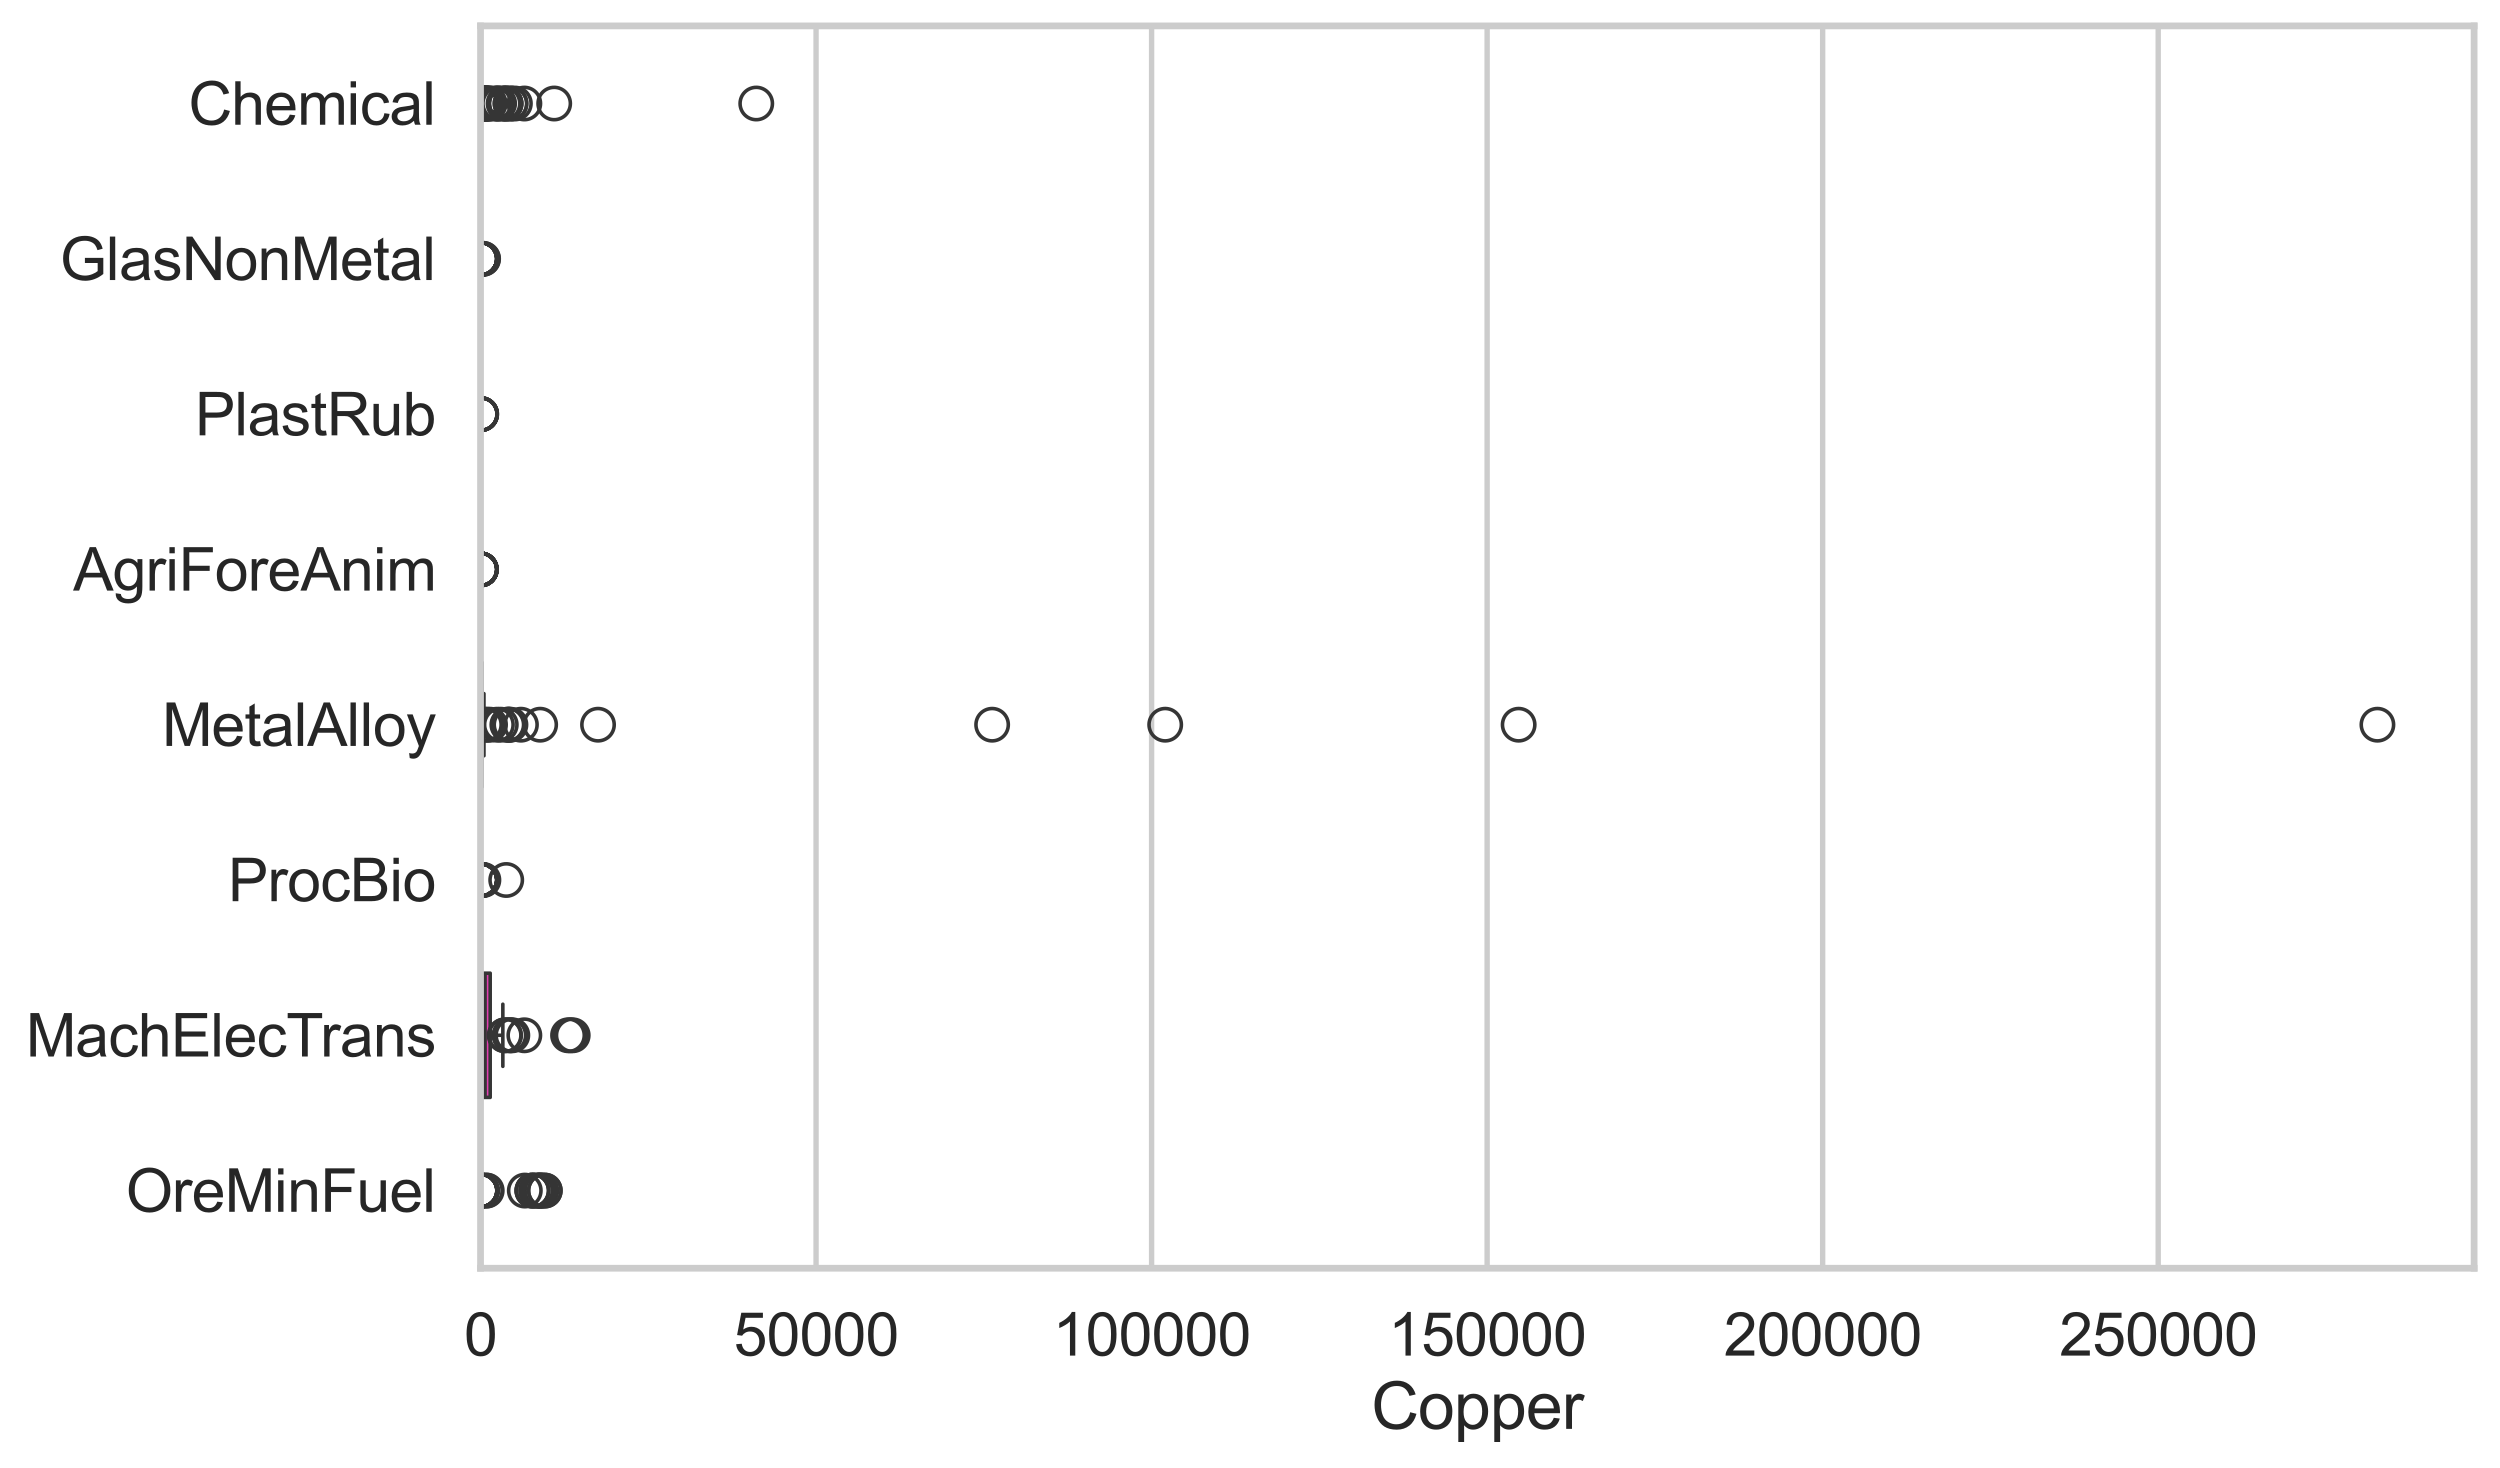 <?xml version="1.0" encoding="utf-8" standalone="no"?>
<!DOCTYPE svg PUBLIC "-//W3C//DTD SVG 1.1//EN"
  "http://www.w3.org/Graphics/SVG/1.1/DTD/svg11.dtd">
<svg xmlns:xlink="http://www.w3.org/1999/xlink" width="695.577pt" height="408.331pt" viewBox="0 0 695.577 408.331" xmlns="http://www.w3.org/2000/svg" version="1.1">
 <defs>
  <style type="text/css">*{stroke-linejoin: round; stroke-linecap: butt}</style>
 </defs>
 <g id="figure_1">
  <g id="patch_1">
   <path d="M 0 408.331 
L 695.577 408.331 
L 695.577 0 
L 0 0 
z
" style="fill: #ffffff"/>
  </g>
  <g id="axes_1">
   <g id="patch_2">
    <path d="M 133.697 352.86 
L 688.377 352.86 
L 688.377 7.2 
L 133.697 7.2 
z
" style="fill: #ffffff"/>
   </g>
   <g id="matplotlib.axis_1">
    <g id="xtick_1">
     <g id="line2d_1">
      <path d="M 133.697 352.86 
L 133.697 7.2 
" clip-path="url(#pdf6a13ab63)" style="fill: none; stroke: #cccccc; stroke-width: 1.5; stroke-linecap: round"/>
     </g>
     <g id="text_1">
      <!-- 0 -->
      <g style="fill: #262626" transform="translate(129.109 377.17) scale(0.165 -0.165)">
       <defs>
        <path id="ArialMT-30" d="M 266 2259 
Q 266 3072 433 3567 
Q 600 4063 929 4331 
Q 1259 4600 1759 4600 
Q 2128 4600 2406 4451 
Q 2684 4303 2865 4023 
Q 3047 3744 3150 3342 
Q 3253 2941 3253 2259 
Q 3253 1453 3087 958 
Q 2922 463 2592 192 
Q 2263 -78 1759 -78 
Q 1097 -78 719 397 
Q 266 969 266 2259 
z
M 844 2259 
Q 844 1131 1108 757 
Q 1372 384 1759 384 
Q 2147 384 2411 759 
Q 2675 1134 2675 2259 
Q 2675 3391 2411 3762 
Q 2147 4134 1753 4134 
Q 1366 4134 1134 3806 
Q 844 3388 844 2259 
z
" transform="scale(0.016)"/>
       </defs>
       <use xlink:href="#ArialMT-30"/>
      </g>
     </g>
    </g>
    <g id="xtick_2">
     <g id="line2d_2">
      <path d="M 227.053 352.86 
L 227.053 7.2 
" clip-path="url(#pdf6a13ab63)" style="fill: none; stroke: #cccccc; stroke-width: 1.5; stroke-linecap: round"/>
     </g>
     <g id="text_2">
      <!-- 50000 -->
      <g style="fill: #262626" transform="translate(204.114 377.17) scale(0.165 -0.165)">
       <defs>
        <path id="ArialMT-35" d="M 266 1200 
L 856 1250 
Q 922 819 1161 601 
Q 1400 384 1738 384 
Q 2144 384 2425 690 
Q 2706 997 2706 1503 
Q 2706 1984 2436 2262 
Q 2166 2541 1728 2541 
Q 1456 2541 1237 2417 
Q 1019 2294 894 2097 
L 366 2166 
L 809 4519 
L 3088 4519 
L 3088 3981 
L 1259 3981 
L 1013 2750 
Q 1425 3038 1878 3038 
Q 2478 3038 2890 2622 
Q 3303 2206 3303 1553 
Q 3303 931 2941 478 
Q 2500 -78 1738 -78 
Q 1113 -78 717 272 
Q 322 622 266 1200 
z
" transform="scale(0.016)"/>
       </defs>
       <use xlink:href="#ArialMT-35"/>
       <use xlink:href="#ArialMT-30" transform="translate(55.615 0)"/>
       <use xlink:href="#ArialMT-30" transform="translate(111.23 0)"/>
       <use xlink:href="#ArialMT-30" transform="translate(166.846 0)"/>
       <use xlink:href="#ArialMT-30" transform="translate(222.461 0)"/>
      </g>
     </g>
    </g>
    <g id="xtick_3">
     <g id="line2d_3">
      <path d="M 320.409 352.86 
L 320.409 7.2 
" clip-path="url(#pdf6a13ab63)" style="fill: none; stroke: #cccccc; stroke-width: 1.5; stroke-linecap: round"/>
     </g>
     <g id="text_3">
      <!-- 100000 -->
      <g style="fill: #262626" transform="translate(292.883 377.17) scale(0.165 -0.165)">
       <defs>
        <path id="ArialMT-31" d="M 2384 0 
L 1822 0 
L 1822 3584 
Q 1619 3391 1289 3197 
Q 959 3003 697 2906 
L 697 3450 
Q 1169 3672 1522 3987 
Q 1875 4303 2022 4600 
L 2384 4600 
L 2384 0 
z
" transform="scale(0.016)"/>
       </defs>
       <use xlink:href="#ArialMT-31"/>
       <use xlink:href="#ArialMT-30" transform="translate(55.615 0)"/>
       <use xlink:href="#ArialMT-30" transform="translate(111.23 0)"/>
       <use xlink:href="#ArialMT-30" transform="translate(166.846 0)"/>
       <use xlink:href="#ArialMT-30" transform="translate(222.461 0)"/>
       <use xlink:href="#ArialMT-30" transform="translate(278.076 0)"/>
      </g>
     </g>
    </g>
    <g id="xtick_4">
     <g id="line2d_4">
      <path d="M 413.765 352.86 
L 413.765 7.2 
" clip-path="url(#pdf6a13ab63)" style="fill: none; stroke: #cccccc; stroke-width: 1.5; stroke-linecap: round"/>
     </g>
     <g id="text_4">
      <!-- 150000 -->
      <g style="fill: #262626" transform="translate(386.239 377.17) scale(0.165 -0.165)">
       <use xlink:href="#ArialMT-31"/>
       <use xlink:href="#ArialMT-35" transform="translate(55.615 0)"/>
       <use xlink:href="#ArialMT-30" transform="translate(111.23 0)"/>
       <use xlink:href="#ArialMT-30" transform="translate(166.846 0)"/>
       <use xlink:href="#ArialMT-30" transform="translate(222.461 0)"/>
       <use xlink:href="#ArialMT-30" transform="translate(278.076 0)"/>
      </g>
     </g>
    </g>
    <g id="xtick_5">
     <g id="line2d_5">
      <path d="M 507.121 352.86 
L 507.121 7.2 
" clip-path="url(#pdf6a13ab63)" style="fill: none; stroke: #cccccc; stroke-width: 1.5; stroke-linecap: round"/>
     </g>
     <g id="text_5">
      <!-- 200000 -->
      <g style="fill: #262626" transform="translate(479.595 377.17) scale(0.165 -0.165)">
       <defs>
        <path id="ArialMT-32" d="M 3222 541 
L 3222 0 
L 194 0 
Q 188 203 259 391 
Q 375 700 629 1000 
Q 884 1300 1366 1694 
Q 2113 2306 2375 2664 
Q 2638 3022 2638 3341 
Q 2638 3675 2398 3904 
Q 2159 4134 1775 4134 
Q 1369 4134 1125 3890 
Q 881 3647 878 3216 
L 300 3275 
Q 359 3922 746 4261 
Q 1134 4600 1788 4600 
Q 2447 4600 2831 4234 
Q 3216 3869 3216 3328 
Q 3216 3053 3103 2787 
Q 2991 2522 2730 2228 
Q 2469 1934 1863 1422 
Q 1356 997 1212 845 
Q 1069 694 975 541 
L 3222 541 
z
" transform="scale(0.016)"/>
       </defs>
       <use xlink:href="#ArialMT-32"/>
       <use xlink:href="#ArialMT-30" transform="translate(55.615 0)"/>
       <use xlink:href="#ArialMT-30" transform="translate(111.23 0)"/>
       <use xlink:href="#ArialMT-30" transform="translate(166.846 0)"/>
       <use xlink:href="#ArialMT-30" transform="translate(222.461 0)"/>
       <use xlink:href="#ArialMT-30" transform="translate(278.076 0)"/>
      </g>
     </g>
    </g>
    <g id="xtick_6">
     <g id="line2d_6">
      <path d="M 600.477 352.86 
L 600.477 7.2 
" clip-path="url(#pdf6a13ab63)" style="fill: none; stroke: #cccccc; stroke-width: 1.5; stroke-linecap: round"/>
     </g>
     <g id="text_6">
      <!-- 250000 -->
      <g style="fill: #262626" transform="translate(572.951 377.17) scale(0.165 -0.165)">
       <use xlink:href="#ArialMT-32"/>
       <use xlink:href="#ArialMT-35" transform="translate(55.615 0)"/>
       <use xlink:href="#ArialMT-30" transform="translate(111.23 0)"/>
       <use xlink:href="#ArialMT-30" transform="translate(166.846 0)"/>
       <use xlink:href="#ArialMT-30" transform="translate(222.461 0)"/>
       <use xlink:href="#ArialMT-30" transform="translate(278.076 0)"/>
      </g>
     </g>
    </g>
    <g id="text_7">
     <!-- Copper -->
     <g style="fill: #262626" transform="translate(381.521 397.553) scale(0.18 -0.18)">
      <defs>
       <path id="ArialMT-43" d="M 3763 1606 
L 4369 1453 
Q 4178 706 3683 314 
Q 3188 -78 2472 -78 
Q 1731 -78 1267 223 
Q 803 525 561 1097 
Q 319 1669 319 2325 
Q 319 3041 592 3573 
Q 866 4106 1370 4382 
Q 1875 4659 2481 4659 
Q 3169 4659 3637 4309 
Q 4106 3959 4291 3325 
L 3694 3184 
Q 3534 3684 3231 3912 
Q 2928 4141 2469 4141 
Q 1941 4141 1586 3887 
Q 1231 3634 1087 3207 
Q 944 2781 944 2328 
Q 944 1744 1114 1308 
Q 1284 872 1643 656 
Q 2003 441 2422 441 
Q 2931 441 3284 734 
Q 3638 1028 3763 1606 
z
" transform="scale(0.016)"/>
       <path id="ArialMT-6f" d="M 213 1659 
Q 213 2581 725 3025 
Q 1153 3394 1769 3394 
Q 2453 3394 2887 2945 
Q 3322 2497 3322 1706 
Q 3322 1066 3130 698 
Q 2938 331 2570 128 
Q 2203 -75 1769 -75 
Q 1072 -75 642 372 
Q 213 819 213 1659 
z
M 791 1659 
Q 791 1022 1069 705 
Q 1347 388 1769 388 
Q 2188 388 2466 706 
Q 2744 1025 2744 1678 
Q 2744 2294 2464 2611 
Q 2184 2928 1769 2928 
Q 1347 2928 1069 2612 
Q 791 2297 791 1659 
z
" transform="scale(0.016)"/>
       <path id="ArialMT-70" d="M 422 -1272 
L 422 3319 
L 934 3319 
L 934 2888 
Q 1116 3141 1344 3267 
Q 1572 3394 1897 3394 
Q 2322 3394 2647 3175 
Q 2972 2956 3137 2557 
Q 3303 2159 3303 1684 
Q 3303 1175 3120 767 
Q 2938 359 2589 142 
Q 2241 -75 1856 -75 
Q 1575 -75 1351 44 
Q 1128 163 984 344 
L 984 -1272 
L 422 -1272 
z
M 931 1641 
Q 931 1000 1190 694 
Q 1450 388 1819 388 
Q 2194 388 2461 705 
Q 2728 1022 2728 1688 
Q 2728 2322 2467 2637 
Q 2206 2953 1844 2953 
Q 1484 2953 1207 2617 
Q 931 2281 931 1641 
z
" transform="scale(0.016)"/>
       <path id="ArialMT-65" d="M 2694 1069 
L 3275 997 
Q 3138 488 2766 206 
Q 2394 -75 1816 -75 
Q 1088 -75 661 373 
Q 234 822 234 1631 
Q 234 2469 665 2931 
Q 1097 3394 1784 3394 
Q 2450 3394 2872 2941 
Q 3294 2488 3294 1666 
Q 3294 1616 3291 1516 
L 816 1516 
Q 847 969 1125 678 
Q 1403 388 1819 388 
Q 2128 388 2347 550 
Q 2566 713 2694 1069 
z
M 847 1978 
L 2700 1978 
Q 2663 2397 2488 2606 
Q 2219 2931 1791 2931 
Q 1403 2931 1139 2672 
Q 875 2413 847 1978 
z
" transform="scale(0.016)"/>
       <path id="ArialMT-72" d="M 416 0 
L 416 3319 
L 922 3319 
L 922 2816 
Q 1116 3169 1280 3281 
Q 1444 3394 1641 3394 
Q 1925 3394 2219 3213 
L 2025 2691 
Q 1819 2813 1613 2813 
Q 1428 2813 1281 2702 
Q 1134 2591 1072 2394 
Q 978 2094 978 1738 
L 978 0 
L 416 0 
z
" transform="scale(0.016)"/>
      </defs>
      <use xlink:href="#ArialMT-43"/>
      <use xlink:href="#ArialMT-6f" transform="translate(72.217 0)"/>
      <use xlink:href="#ArialMT-70" transform="translate(127.832 0)"/>
      <use xlink:href="#ArialMT-70" transform="translate(183.447 0)"/>
      <use xlink:href="#ArialMT-65" transform="translate(239.062 0)"/>
      <use xlink:href="#ArialMT-72" transform="translate(294.678 0)"/>
     </g>
    </g>
   </g>
   <g id="matplotlib.axis_2">
    <g id="ytick_1">
     <g id="text_8">
      <!-- Chemical -->
      <g style="fill: #262626" transform="translate(52.428 34.709) scale(0.165 -0.165)">
       <defs>
        <path id="ArialMT-68" d="M 422 0 
L 422 4581 
L 984 4581 
L 984 2938 
Q 1378 3394 1978 3394 
Q 2347 3394 2619 3248 
Q 2891 3103 3008 2847 
Q 3125 2591 3125 2103 
L 3125 0 
L 2563 0 
L 2563 2103 
Q 2563 2525 2380 2717 
Q 2197 2909 1863 2909 
Q 1613 2909 1392 2779 
Q 1172 2650 1078 2428 
Q 984 2206 984 1816 
L 984 0 
L 422 0 
z
" transform="scale(0.016)"/>
        <path id="ArialMT-6d" d="M 422 0 
L 422 3319 
L 925 3319 
L 925 2853 
Q 1081 3097 1340 3245 
Q 1600 3394 1931 3394 
Q 2300 3394 2536 3241 
Q 2772 3088 2869 2813 
Q 3263 3394 3894 3394 
Q 4388 3394 4653 3120 
Q 4919 2847 4919 2278 
L 4919 0 
L 4359 0 
L 4359 2091 
Q 4359 2428 4304 2576 
Q 4250 2725 4106 2815 
Q 3963 2906 3769 2906 
Q 3419 2906 3187 2673 
Q 2956 2441 2956 1928 
L 2956 0 
L 2394 0 
L 2394 2156 
Q 2394 2531 2256 2718 
Q 2119 2906 1806 2906 
Q 1569 2906 1367 2781 
Q 1166 2656 1075 2415 
Q 984 2175 984 1722 
L 984 0 
L 422 0 
z
" transform="scale(0.016)"/>
        <path id="ArialMT-69" d="M 425 3934 
L 425 4581 
L 988 4581 
L 988 3934 
L 425 3934 
z
M 425 0 
L 425 3319 
L 988 3319 
L 988 0 
L 425 0 
z
" transform="scale(0.016)"/>
        <path id="ArialMT-63" d="M 2588 1216 
L 3141 1144 
Q 3050 572 2676 248 
Q 2303 -75 1759 -75 
Q 1078 -75 664 370 
Q 250 816 250 1647 
Q 250 2184 428 2587 
Q 606 2991 970 3192 
Q 1334 3394 1763 3394 
Q 2303 3394 2647 3120 
Q 2991 2847 3088 2344 
L 2541 2259 
Q 2463 2594 2264 2762 
Q 2066 2931 1784 2931 
Q 1359 2931 1093 2626 
Q 828 2322 828 1663 
Q 828 994 1084 691 
Q 1341 388 1753 388 
Q 2084 388 2306 591 
Q 2528 794 2588 1216 
z
" transform="scale(0.016)"/>
        <path id="ArialMT-61" d="M 2588 409 
Q 2275 144 1986 34 
Q 1697 -75 1366 -75 
Q 819 -75 525 192 
Q 231 459 231 875 
Q 231 1119 342 1320 
Q 453 1522 633 1644 
Q 813 1766 1038 1828 
Q 1203 1872 1538 1913 
Q 2219 1994 2541 2106 
Q 2544 2222 2544 2253 
Q 2544 2597 2384 2738 
Q 2169 2928 1744 2928 
Q 1347 2928 1158 2789 
Q 969 2650 878 2297 
L 328 2372 
Q 403 2725 575 2942 
Q 747 3159 1072 3276 
Q 1397 3394 1825 3394 
Q 2250 3394 2515 3294 
Q 2781 3194 2906 3042 
Q 3031 2891 3081 2659 
Q 3109 2516 3109 2141 
L 3109 1391 
Q 3109 606 3145 398 
Q 3181 191 3288 0 
L 2700 0 
Q 2613 175 2588 409 
z
M 2541 1666 
Q 2234 1541 1622 1453 
Q 1275 1403 1131 1340 
Q 988 1278 909 1158 
Q 831 1038 831 891 
Q 831 666 1001 516 
Q 1172 366 1500 366 
Q 1825 366 2078 508 
Q 2331 650 2450 897 
Q 2541 1088 2541 1459 
L 2541 1666 
z
" transform="scale(0.016)"/>
        <path id="ArialMT-6c" d="M 409 0 
L 409 4581 
L 972 4581 
L 972 0 
L 409 0 
z
" transform="scale(0.016)"/>
       </defs>
       <use xlink:href="#ArialMT-43"/>
       <use xlink:href="#ArialMT-68" transform="translate(72.217 0)"/>
       <use xlink:href="#ArialMT-65" transform="translate(127.832 0)"/>
       <use xlink:href="#ArialMT-6d" transform="translate(183.447 0)"/>
       <use xlink:href="#ArialMT-69" transform="translate(266.748 0)"/>
       <use xlink:href="#ArialMT-63" transform="translate(288.965 0)"/>
       <use xlink:href="#ArialMT-61" transform="translate(338.965 0)"/>
       <use xlink:href="#ArialMT-6c" transform="translate(394.58 0)"/>
      </g>
     </g>
    </g>
    <g id="ytick_2">
     <g id="text_9">
      <!-- GlasNonMetal -->
      <g style="fill: #262626" transform="translate(16.659 77.916) scale(0.165 -0.165)">
       <defs>
        <path id="ArialMT-47" d="M 2638 1797 
L 2638 2334 
L 4578 2338 
L 4578 638 
Q 4131 281 3656 101 
Q 3181 -78 2681 -78 
Q 2006 -78 1454 211 
Q 903 500 622 1047 
Q 341 1594 341 2269 
Q 341 2938 620 3517 
Q 900 4097 1425 4378 
Q 1950 4659 2634 4659 
Q 3131 4659 3532 4498 
Q 3934 4338 4162 4050 
Q 4391 3763 4509 3300 
L 3963 3150 
Q 3859 3500 3706 3700 
Q 3553 3900 3268 4020 
Q 2984 4141 2638 4141 
Q 2222 4141 1919 4014 
Q 1616 3888 1430 3681 
Q 1244 3475 1141 3228 
Q 966 2803 966 2306 
Q 966 1694 1177 1281 
Q 1388 869 1791 669 
Q 2194 469 2647 469 
Q 3041 469 3416 620 
Q 3791 772 3984 944 
L 3984 1797 
L 2638 1797 
z
" transform="scale(0.016)"/>
        <path id="ArialMT-73" d="M 197 991 
L 753 1078 
Q 800 744 1014 566 
Q 1228 388 1613 388 
Q 2000 388 2187 545 
Q 2375 703 2375 916 
Q 2375 1106 2209 1216 
Q 2094 1291 1634 1406 
Q 1016 1563 777 1677 
Q 538 1791 414 1992 
Q 291 2194 291 2438 
Q 291 2659 392 2848 
Q 494 3038 669 3163 
Q 800 3259 1026 3326 
Q 1253 3394 1513 3394 
Q 1903 3394 2198 3281 
Q 2494 3169 2634 2976 
Q 2775 2784 2828 2463 
L 2278 2388 
Q 2241 2644 2061 2787 
Q 1881 2931 1553 2931 
Q 1166 2931 1000 2803 
Q 834 2675 834 2503 
Q 834 2394 903 2306 
Q 972 2216 1119 2156 
Q 1203 2125 1616 2013 
Q 2213 1853 2448 1751 
Q 2684 1650 2818 1456 
Q 2953 1263 2953 975 
Q 2953 694 2789 445 
Q 2625 197 2315 61 
Q 2006 -75 1616 -75 
Q 969 -75 630 194 
Q 291 463 197 991 
z
" transform="scale(0.016)"/>
        <path id="ArialMT-4e" d="M 488 0 
L 488 4581 
L 1109 4581 
L 3516 984 
L 3516 4581 
L 4097 4581 
L 4097 0 
L 3475 0 
L 1069 3600 
L 1069 0 
L 488 0 
z
" transform="scale(0.016)"/>
        <path id="ArialMT-6e" d="M 422 0 
L 422 3319 
L 928 3319 
L 928 2847 
Q 1294 3394 1984 3394 
Q 2284 3394 2536 3286 
Q 2788 3178 2913 3003 
Q 3038 2828 3088 2588 
Q 3119 2431 3119 2041 
L 3119 0 
L 2556 0 
L 2556 2019 
Q 2556 2363 2490 2533 
Q 2425 2703 2258 2804 
Q 2091 2906 1866 2906 
Q 1506 2906 1245 2678 
Q 984 2450 984 1813 
L 984 0 
L 422 0 
z
" transform="scale(0.016)"/>
        <path id="ArialMT-4d" d="M 475 0 
L 475 4581 
L 1388 4581 
L 2472 1338 
Q 2622 884 2691 659 
Q 2769 909 2934 1394 
L 4031 4581 
L 4847 4581 
L 4847 0 
L 4263 0 
L 4263 3834 
L 2931 0 
L 2384 0 
L 1059 3900 
L 1059 0 
L 475 0 
z
" transform="scale(0.016)"/>
        <path id="ArialMT-74" d="M 1650 503 
L 1731 6 
Q 1494 -44 1306 -44 
Q 1000 -44 831 53 
Q 663 150 594 308 
Q 525 466 525 972 
L 525 2881 
L 113 2881 
L 113 3319 
L 525 3319 
L 525 4141 
L 1084 4478 
L 1084 3319 
L 1650 3319 
L 1650 2881 
L 1084 2881 
L 1084 941 
Q 1084 700 1114 631 
Q 1144 563 1211 522 
Q 1278 481 1403 481 
Q 1497 481 1650 503 
z
" transform="scale(0.016)"/>
       </defs>
       <use xlink:href="#ArialMT-47"/>
       <use xlink:href="#ArialMT-6c" transform="translate(77.783 0)"/>
       <use xlink:href="#ArialMT-61" transform="translate(100 0)"/>
       <use xlink:href="#ArialMT-73" transform="translate(155.615 0)"/>
       <use xlink:href="#ArialMT-4e" transform="translate(205.615 0)"/>
       <use xlink:href="#ArialMT-6f" transform="translate(277.832 0)"/>
       <use xlink:href="#ArialMT-6e" transform="translate(333.447 0)"/>
       <use xlink:href="#ArialMT-4d" transform="translate(389.062 0)"/>
       <use xlink:href="#ArialMT-65" transform="translate(472.363 0)"/>
       <use xlink:href="#ArialMT-74" transform="translate(527.979 0)"/>
       <use xlink:href="#ArialMT-61" transform="translate(555.762 0)"/>
       <use xlink:href="#ArialMT-6c" transform="translate(611.377 0)"/>
      </g>
     </g>
    </g>
    <g id="ytick_3">
     <g id="text_10">
      <!-- PlastRub -->
      <g style="fill: #262626" transform="translate(54.248 121.124) scale(0.165 -0.165)">
       <defs>
        <path id="ArialMT-50" d="M 494 0 
L 494 4581 
L 2222 4581 
Q 2678 4581 2919 4538 
Q 3256 4481 3484 4323 
Q 3713 4166 3852 3881 
Q 3991 3597 3991 3256 
Q 3991 2672 3619 2267 
Q 3247 1863 2275 1863 
L 1100 1863 
L 1100 0 
L 494 0 
z
M 1100 2403 
L 2284 2403 
Q 2872 2403 3119 2622 
Q 3366 2841 3366 3238 
Q 3366 3525 3220 3729 
Q 3075 3934 2838 4000 
Q 2684 4041 2272 4041 
L 1100 4041 
L 1100 2403 
z
" transform="scale(0.016)"/>
        <path id="ArialMT-52" d="M 503 0 
L 503 4581 
L 2534 4581 
Q 3147 4581 3465 4457 
Q 3784 4334 3975 4021 
Q 4166 3709 4166 3331 
Q 4166 2844 3850 2509 
Q 3534 2175 2875 2084 
Q 3116 1969 3241 1856 
Q 3506 1613 3744 1247 
L 4541 0 
L 3778 0 
L 3172 953 
Q 2906 1366 2734 1584 
Q 2563 1803 2427 1890 
Q 2291 1978 2150 2013 
Q 2047 2034 1813 2034 
L 1109 2034 
L 1109 0 
L 503 0 
z
M 1109 2559 
L 2413 2559 
Q 2828 2559 3062 2645 
Q 3297 2731 3419 2920 
Q 3541 3109 3541 3331 
Q 3541 3656 3305 3865 
Q 3069 4075 2559 4075 
L 1109 4075 
L 1109 2559 
z
" transform="scale(0.016)"/>
        <path id="ArialMT-75" d="M 2597 0 
L 2597 488 
Q 2209 -75 1544 -75 
Q 1250 -75 995 37 
Q 741 150 617 320 
Q 494 491 444 738 
Q 409 903 409 1263 
L 409 3319 
L 972 3319 
L 972 1478 
Q 972 1038 1006 884 
Q 1059 663 1231 536 
Q 1403 409 1656 409 
Q 1909 409 2131 539 
Q 2353 669 2445 892 
Q 2538 1116 2538 1541 
L 2538 3319 
L 3100 3319 
L 3100 0 
L 2597 0 
z
" transform="scale(0.016)"/>
        <path id="ArialMT-62" d="M 941 0 
L 419 0 
L 419 4581 
L 981 4581 
L 981 2947 
Q 1338 3394 1891 3394 
Q 2197 3394 2470 3270 
Q 2744 3147 2920 2923 
Q 3097 2700 3197 2384 
Q 3297 2069 3297 1709 
Q 3297 856 2875 390 
Q 2453 -75 1863 -75 
Q 1275 -75 941 416 
L 941 0 
z
M 934 1684 
Q 934 1088 1097 822 
Q 1363 388 1816 388 
Q 2184 388 2453 708 
Q 2722 1028 2722 1663 
Q 2722 2313 2464 2622 
Q 2206 2931 1841 2931 
Q 1472 2931 1203 2611 
Q 934 2291 934 1684 
z
" transform="scale(0.016)"/>
       </defs>
       <use xlink:href="#ArialMT-50"/>
       <use xlink:href="#ArialMT-6c" transform="translate(66.699 0)"/>
       <use xlink:href="#ArialMT-61" transform="translate(88.916 0)"/>
       <use xlink:href="#ArialMT-73" transform="translate(144.531 0)"/>
       <use xlink:href="#ArialMT-74" transform="translate(194.531 0)"/>
       <use xlink:href="#ArialMT-52" transform="translate(222.314 0)"/>
       <use xlink:href="#ArialMT-75" transform="translate(294.531 0)"/>
       <use xlink:href="#ArialMT-62" transform="translate(350.146 0)"/>
      </g>
     </g>
    </g>
    <g id="ytick_4">
     <g id="text_11">
      <!-- AgriForeAnim -->
      <g style="fill: #262626" transform="translate(20.341 164.331) scale(0.165 -0.165)">
       <defs>
        <path id="ArialMT-41" d="M -9 0 
L 1750 4581 
L 2403 4581 
L 4278 0 
L 3588 0 
L 3053 1388 
L 1138 1388 
L 634 0 
L -9 0 
z
M 1313 1881 
L 2866 1881 
L 2388 3150 
Q 2169 3728 2063 4100 
Q 1975 3659 1816 3225 
L 1313 1881 
z
" transform="scale(0.016)"/>
        <path id="ArialMT-67" d="M 319 -275 
L 866 -356 
Q 900 -609 1056 -725 
Q 1266 -881 1628 -881 
Q 2019 -881 2231 -725 
Q 2444 -569 2519 -288 
Q 2563 -116 2559 434 
Q 2191 0 1641 0 
Q 956 0 581 494 
Q 206 988 206 1678 
Q 206 2153 378 2554 
Q 550 2956 876 3175 
Q 1203 3394 1644 3394 
Q 2231 3394 2613 2919 
L 2613 3319 
L 3131 3319 
L 3131 450 
Q 3131 -325 2973 -648 
Q 2816 -972 2473 -1159 
Q 2131 -1347 1631 -1347 
Q 1038 -1347 672 -1080 
Q 306 -813 319 -275 
z
M 784 1719 
Q 784 1066 1043 766 
Q 1303 466 1694 466 
Q 2081 466 2343 764 
Q 2606 1063 2606 1700 
Q 2606 2309 2336 2618 
Q 2066 2928 1684 2928 
Q 1309 2928 1046 2623 
Q 784 2319 784 1719 
z
" transform="scale(0.016)"/>
        <path id="ArialMT-46" d="M 525 0 
L 525 4581 
L 3616 4581 
L 3616 4041 
L 1131 4041 
L 1131 2622 
L 3281 2622 
L 3281 2081 
L 1131 2081 
L 1131 0 
L 525 0 
z
" transform="scale(0.016)"/>
       </defs>
       <use xlink:href="#ArialMT-41"/>
       <use xlink:href="#ArialMT-67" transform="translate(66.699 0)"/>
       <use xlink:href="#ArialMT-72" transform="translate(122.314 0)"/>
       <use xlink:href="#ArialMT-69" transform="translate(155.615 0)"/>
       <use xlink:href="#ArialMT-46" transform="translate(177.832 0)"/>
       <use xlink:href="#ArialMT-6f" transform="translate(238.916 0)"/>
       <use xlink:href="#ArialMT-72" transform="translate(294.531 0)"/>
       <use xlink:href="#ArialMT-65" transform="translate(327.832 0)"/>
       <use xlink:href="#ArialMT-41" transform="translate(383.447 0)"/>
       <use xlink:href="#ArialMT-6e" transform="translate(450.146 0)"/>
       <use xlink:href="#ArialMT-69" transform="translate(505.762 0)"/>
       <use xlink:href="#ArialMT-6d" transform="translate(527.979 0)"/>
      </g>
     </g>
    </g>
    <g id="ytick_5">
     <g id="text_12">
      <!-- MetalAlloy -->
      <g style="fill: #262626" transform="translate(45.088 207.539) scale(0.165 -0.165)">
       <defs>
        <path id="ArialMT-79" d="M 397 -1278 
L 334 -750 
Q 519 -800 656 -800 
Q 844 -800 956 -737 
Q 1069 -675 1141 -563 
Q 1194 -478 1313 -144 
Q 1328 -97 1363 -6 
L 103 3319 
L 709 3319 
L 1400 1397 
Q 1534 1031 1641 628 
Q 1738 1016 1872 1384 
L 2581 3319 
L 3144 3319 
L 1881 -56 
Q 1678 -603 1566 -809 
Q 1416 -1088 1222 -1217 
Q 1028 -1347 759 -1347 
Q 597 -1347 397 -1278 
z
" transform="scale(0.016)"/>
       </defs>
       <use xlink:href="#ArialMT-4d"/>
       <use xlink:href="#ArialMT-65" transform="translate(83.301 0)"/>
       <use xlink:href="#ArialMT-74" transform="translate(138.916 0)"/>
       <use xlink:href="#ArialMT-61" transform="translate(166.699 0)"/>
       <use xlink:href="#ArialMT-6c" transform="translate(222.314 0)"/>
       <use xlink:href="#ArialMT-41" transform="translate(244.531 0)"/>
       <use xlink:href="#ArialMT-6c" transform="translate(311.23 0)"/>
       <use xlink:href="#ArialMT-6c" transform="translate(333.447 0)"/>
       <use xlink:href="#ArialMT-6f" transform="translate(355.664 0)"/>
       <use xlink:href="#ArialMT-79" transform="translate(411.279 0)"/>
      </g>
     </g>
    </g>
    <g id="ytick_6">
     <g id="text_13">
      <!-- ProcBio -->
      <g style="fill: #262626" transform="translate(63.424 250.746) scale(0.165 -0.165)">
       <defs>
        <path id="ArialMT-42" d="M 469 0 
L 469 4581 
L 2188 4581 
Q 2713 4581 3030 4442 
Q 3347 4303 3526 4014 
Q 3706 3725 3706 3409 
Q 3706 3116 3547 2856 
Q 3388 2597 3066 2438 
Q 3481 2316 3704 2022 
Q 3928 1728 3928 1328 
Q 3928 1006 3792 729 
Q 3656 453 3456 303 
Q 3256 153 2954 76 
Q 2653 0 2216 0 
L 469 0 
z
M 1075 2656 
L 2066 2656 
Q 2469 2656 2644 2709 
Q 2875 2778 2992 2937 
Q 3109 3097 3109 3338 
Q 3109 3566 3000 3739 
Q 2891 3913 2687 3977 
Q 2484 4041 1991 4041 
L 1075 4041 
L 1075 2656 
z
M 1075 541 
L 2216 541 
Q 2509 541 2628 563 
Q 2838 600 2978 687 
Q 3119 775 3209 942 
Q 3300 1109 3300 1328 
Q 3300 1584 3169 1773 
Q 3038 1963 2805 2039 
Q 2572 2116 2134 2116 
L 1075 2116 
L 1075 541 
z
" transform="scale(0.016)"/>
       </defs>
       <use xlink:href="#ArialMT-50"/>
       <use xlink:href="#ArialMT-72" transform="translate(66.699 0)"/>
       <use xlink:href="#ArialMT-6f" transform="translate(100 0)"/>
       <use xlink:href="#ArialMT-63" transform="translate(155.615 0)"/>
       <use xlink:href="#ArialMT-42" transform="translate(205.615 0)"/>
       <use xlink:href="#ArialMT-69" transform="translate(272.314 0)"/>
       <use xlink:href="#ArialMT-6f" transform="translate(294.531 0)"/>
      </g>
     </g>
    </g>
    <g id="ytick_7">
     <g id="text_14">
      <!-- MachElecTrans -->
      <g style="fill: #262626" transform="translate(7.2 293.954) scale(0.165 -0.165)">
       <defs>
        <path id="ArialMT-45" d="M 506 0 
L 506 4581 
L 3819 4581 
L 3819 4041 
L 1113 4041 
L 1113 2638 
L 3647 2638 
L 3647 2100 
L 1113 2100 
L 1113 541 
L 3925 541 
L 3925 0 
L 506 0 
z
" transform="scale(0.016)"/>
        <path id="ArialMT-54" d="M 1659 0 
L 1659 4041 
L 150 4041 
L 150 4581 
L 3781 4581 
L 3781 4041 
L 2266 4041 
L 2266 0 
L 1659 0 
z
" transform="scale(0.016)"/>
       </defs>
       <use xlink:href="#ArialMT-4d"/>
       <use xlink:href="#ArialMT-61" transform="translate(83.301 0)"/>
       <use xlink:href="#ArialMT-63" transform="translate(138.916 0)"/>
       <use xlink:href="#ArialMT-68" transform="translate(188.916 0)"/>
       <use xlink:href="#ArialMT-45" transform="translate(244.531 0)"/>
       <use xlink:href="#ArialMT-6c" transform="translate(311.23 0)"/>
       <use xlink:href="#ArialMT-65" transform="translate(333.447 0)"/>
       <use xlink:href="#ArialMT-63" transform="translate(389.062 0)"/>
       <use xlink:href="#ArialMT-54" transform="translate(439.062 0)"/>
       <use xlink:href="#ArialMT-72" transform="translate(496.396 0)"/>
       <use xlink:href="#ArialMT-61" transform="translate(529.697 0)"/>
       <use xlink:href="#ArialMT-6e" transform="translate(585.312 0)"/>
       <use xlink:href="#ArialMT-73" transform="translate(640.928 0)"/>
      </g>
     </g>
    </g>
    <g id="ytick_8">
     <g id="text_15">
      <!-- OreMinFuel -->
      <g style="fill: #262626" transform="translate(35.013 337.161) scale(0.165 -0.165)">
       <defs>
        <path id="ArialMT-4f" d="M 309 2231 
Q 309 3372 921 4017 
Q 1534 4663 2503 4663 
Q 3138 4663 3647 4359 
Q 4156 4056 4423 3514 
Q 4691 2972 4691 2284 
Q 4691 1588 4409 1038 
Q 4128 488 3612 205 
Q 3097 -78 2500 -78 
Q 1853 -78 1343 234 
Q 834 547 571 1087 
Q 309 1628 309 2231 
z
M 934 2222 
Q 934 1394 1379 917 
Q 1825 441 2497 441 
Q 3181 441 3623 922 
Q 4066 1403 4066 2288 
Q 4066 2847 3877 3264 
Q 3688 3681 3323 3911 
Q 2959 4141 2506 4141 
Q 1863 4141 1398 3698 
Q 934 3256 934 2222 
z
" transform="scale(0.016)"/>
       </defs>
       <use xlink:href="#ArialMT-4f"/>
       <use xlink:href="#ArialMT-72" transform="translate(77.783 0)"/>
       <use xlink:href="#ArialMT-65" transform="translate(111.084 0)"/>
       <use xlink:href="#ArialMT-4d" transform="translate(166.699 0)"/>
       <use xlink:href="#ArialMT-69" transform="translate(250 0)"/>
       <use xlink:href="#ArialMT-6e" transform="translate(272.217 0)"/>
       <use xlink:href="#ArialMT-46" transform="translate(327.832 0)"/>
       <use xlink:href="#ArialMT-75" transform="translate(388.916 0)"/>
       <use xlink:href="#ArialMT-65" transform="translate(444.531 0)"/>
       <use xlink:href="#ArialMT-6c" transform="translate(500.146 0)"/>
      </g>
     </g>
    </g>
   </g>
   <g id="patch_3">
    <path d="M 133.71 11.521 
L 133.71 46.087 
L 133.765 46.087 
L 133.765 11.521 
L 133.71 11.521 
z
" clip-path="url(#pdf6a13ab63)" style="fill: #ca74db; stroke: #353535; stroke-linejoin: miter"/>
   </g>
   <g id="line2d_7">
    <path d="M 133.71 28.804 
L 133.697 28.804 
" clip-path="url(#pdf6a13ab63)" style="fill: none; stroke: #353535"/>
   </g>
   <g id="line2d_8">
    <path d="M 133.765 28.804 
L 133.844 28.804 
" clip-path="url(#pdf6a13ab63)" style="fill: none; stroke: #353535"/>
   </g>
   <g id="line2d_9">
    <path d="M 133.697 20.162 
L 133.697 37.445 
" clip-path="url(#pdf6a13ab63)" style="fill: none; stroke: #353535; stroke-linecap: round"/>
   </g>
   <g id="line2d_10">
    <path d="M 133.844 20.162 
L 133.844 37.445 
" clip-path="url(#pdf6a13ab63)" style="fill: none; stroke: #353535; stroke-linecap: round"/>
   </g>
   <g id="line2d_11">
    <defs>
     <path id="mad3f8472de" d="M 0 4.5 
C 1.193 4.5 2.338 4.026 3.182 3.182 
C 4.026 2.338 4.5 1.193 4.5 0 
C 4.5 -1.193 4.026 -2.338 3.182 -3.182 
C 2.338 -4.026 1.193 -4.5 0 -4.5 
C -1.193 -4.5 -2.338 -4.026 -3.182 -3.182 
C -4.026 -2.338 -4.5 -1.193 -4.5 0 
C -4.5 1.193 -4.026 2.338 -3.182 3.182 
C -2.338 4.026 -1.193 4.5 0 4.5 
z
" style="stroke: #353535"/>
    </defs>
    <g clip-path="url(#pdf6a13ab63)">
     <use xlink:href="#mad3f8472de" x="133.898" y="28.804" style="fill-opacity: 0; stroke: #353535"/>
     <use xlink:href="#mad3f8472de" x="137.567" y="28.804" style="fill-opacity: 0; stroke: #353535"/>
     <use xlink:href="#mad3f8472de" x="140.694" y="28.804" style="fill-opacity: 0; stroke: #353535"/>
     <use xlink:href="#mad3f8472de" x="133.898" y="28.804" style="fill-opacity: 0; stroke: #353535"/>
     <use xlink:href="#mad3f8472de" x="134.087" y="28.804" style="fill-opacity: 0; stroke: #353535"/>
     <use xlink:href="#mad3f8472de" x="140.611" y="28.804" style="fill-opacity: 0; stroke: #353535"/>
     <use xlink:href="#mad3f8472de" x="133.854" y="28.804" style="fill-opacity: 0; stroke: #353535"/>
     <use xlink:href="#mad3f8472de" x="133.865" y="28.804" style="fill-opacity: 0; stroke: #353535"/>
     <use xlink:href="#mad3f8472de" x="134.246" y="28.804" style="fill-opacity: 0; stroke: #353535"/>
     <use xlink:href="#mad3f8472de" x="133.877" y="28.804" style="fill-opacity: 0; stroke: #353535"/>
     <use xlink:href="#mad3f8472de" x="134.229" y="28.804" style="fill-opacity: 0; stroke: #353535"/>
     <use xlink:href="#mad3f8472de" x="140.633" y="28.804" style="fill-opacity: 0; stroke: #353535"/>
     <use xlink:href="#mad3f8472de" x="133.904" y="28.804" style="fill-opacity: 0; stroke: #353535"/>
     <use xlink:href="#mad3f8472de" x="133.868" y="28.804" style="fill-opacity: 0; stroke: #353535"/>
     <use xlink:href="#mad3f8472de" x="133.851" y="28.804" style="fill-opacity: 0; stroke: #353535"/>
     <use xlink:href="#mad3f8472de" x="133.926" y="28.804" style="fill-opacity: 0; stroke: #353535"/>
     <use xlink:href="#mad3f8472de" x="133.856" y="28.804" style="fill-opacity: 0; stroke: #353535"/>
     <use xlink:href="#mad3f8472de" x="135.061" y="28.804" style="fill-opacity: 0; stroke: #353535"/>
     <use xlink:href="#mad3f8472de" x="133.886" y="28.804" style="fill-opacity: 0; stroke: #353535"/>
     <use xlink:href="#mad3f8472de" x="142.063" y="28.804" style="fill-opacity: 0; stroke: #353535"/>
     <use xlink:href="#mad3f8472de" x="138.876" y="28.804" style="fill-opacity: 0; stroke: #353535"/>
     <use xlink:href="#mad3f8472de" x="135.997" y="28.804" style="fill-opacity: 0; stroke: #353535"/>
     <use xlink:href="#mad3f8472de" x="133.863" y="28.804" style="fill-opacity: 0; stroke: #353535"/>
     <use xlink:href="#mad3f8472de" x="134.144" y="28.804" style="fill-opacity: 0; stroke: #353535"/>
     <use xlink:href="#mad3f8472de" x="133.943" y="28.804" style="fill-opacity: 0; stroke: #353535"/>
     <use xlink:href="#mad3f8472de" x="134.033" y="28.804" style="fill-opacity: 0; stroke: #353535"/>
     <use xlink:href="#mad3f8472de" x="134.197" y="28.804" style="fill-opacity: 0; stroke: #353535"/>
     <use xlink:href="#mad3f8472de" x="133.867" y="28.804" style="fill-opacity: 0; stroke: #353535"/>
     <use xlink:href="#mad3f8472de" x="133.848" y="28.804" style="fill-opacity: 0; stroke: #353535"/>
     <use xlink:href="#mad3f8472de" x="133.916" y="28.804" style="fill-opacity: 0; stroke: #353535"/>
     <use xlink:href="#mad3f8472de" x="133.895" y="28.804" style="fill-opacity: 0; stroke: #353535"/>
     <use xlink:href="#mad3f8472de" x="133.866" y="28.804" style="fill-opacity: 0; stroke: #353535"/>
     <use xlink:href="#mad3f8472de" x="133.848" y="28.804" style="fill-opacity: 0; stroke: #353535"/>
     <use xlink:href="#mad3f8472de" x="134.148" y="28.804" style="fill-opacity: 0; stroke: #353535"/>
     <use xlink:href="#mad3f8472de" x="133.863" y="28.804" style="fill-opacity: 0; stroke: #353535"/>
     <use xlink:href="#mad3f8472de" x="134.585" y="28.804" style="fill-opacity: 0; stroke: #353535"/>
     <use xlink:href="#mad3f8472de" x="133.957" y="28.804" style="fill-opacity: 0; stroke: #353535"/>
     <use xlink:href="#mad3f8472de" x="133.884" y="28.804" style="fill-opacity: 0; stroke: #353535"/>
     <use xlink:href="#mad3f8472de" x="134.28" y="28.804" style="fill-opacity: 0; stroke: #353535"/>
     <use xlink:href="#mad3f8472de" x="133.884" y="28.804" style="fill-opacity: 0; stroke: #353535"/>
     <use xlink:href="#mad3f8472de" x="133.849" y="28.804" style="fill-opacity: 0; stroke: #353535"/>
     <use xlink:href="#mad3f8472de" x="143.254" y="28.804" style="fill-opacity: 0; stroke: #353535"/>
     <use xlink:href="#mad3f8472de" x="135.471" y="28.804" style="fill-opacity: 0; stroke: #353535"/>
     <use xlink:href="#mad3f8472de" x="133.883" y="28.804" style="fill-opacity: 0; stroke: #353535"/>
     <use xlink:href="#mad3f8472de" x="134.055" y="28.804" style="fill-opacity: 0; stroke: #353535"/>
     <use xlink:href="#mad3f8472de" x="134.045" y="28.804" style="fill-opacity: 0; stroke: #353535"/>
     <use xlink:href="#mad3f8472de" x="135.069" y="28.804" style="fill-opacity: 0; stroke: #353535"/>
     <use xlink:href="#mad3f8472de" x="145.895" y="28.804" style="fill-opacity: 0; stroke: #353535"/>
     <use xlink:href="#mad3f8472de" x="134.743" y="28.804" style="fill-opacity: 0; stroke: #353535"/>
     <use xlink:href="#mad3f8472de" x="133.887" y="28.804" style="fill-opacity: 0; stroke: #353535"/>
     <use xlink:href="#mad3f8472de" x="134.034" y="28.804" style="fill-opacity: 0; stroke: #353535"/>
     <use xlink:href="#mad3f8472de" x="133.953" y="28.804" style="fill-opacity: 0; stroke: #353535"/>
     <use xlink:href="#mad3f8472de" x="133.875" y="28.804" style="fill-opacity: 0; stroke: #353535"/>
     <use xlink:href="#mad3f8472de" x="134.088" y="28.804" style="fill-opacity: 0; stroke: #353535"/>
     <use xlink:href="#mad3f8472de" x="142.024" y="28.804" style="fill-opacity: 0; stroke: #353535"/>
     <use xlink:href="#mad3f8472de" x="133.865" y="28.804" style="fill-opacity: 0; stroke: #353535"/>
     <use xlink:href="#mad3f8472de" x="135.856" y="28.804" style="fill-opacity: 0; stroke: #353535"/>
     <use xlink:href="#mad3f8472de" x="210.414" y="28.804" style="fill-opacity: 0; stroke: #353535"/>
     <use xlink:href="#mad3f8472de" x="154.194" y="28.804" style="fill-opacity: 0; stroke: #353535"/>
     <use xlink:href="#mad3f8472de" x="138.394" y="28.804" style="fill-opacity: 0; stroke: #353535"/>
     <use xlink:href="#mad3f8472de" x="133.852" y="28.804" style="fill-opacity: 0; stroke: #353535"/>
     <use xlink:href="#mad3f8472de" x="133.937" y="28.804" style="fill-opacity: 0; stroke: #353535"/>
     <use xlink:href="#mad3f8472de" x="133.923" y="28.804" style="fill-opacity: 0; stroke: #353535"/>
     <use xlink:href="#mad3f8472de" x="134.287" y="28.804" style="fill-opacity: 0; stroke: #353535"/>
     <use xlink:href="#mad3f8472de" x="134.006" y="28.804" style="fill-opacity: 0; stroke: #353535"/>
     <use xlink:href="#mad3f8472de" x="134.508" y="28.804" style="fill-opacity: 0; stroke: #353535"/>
     <use xlink:href="#mad3f8472de" x="133.847" y="28.804" style="fill-opacity: 0; stroke: #353535"/>
     <use xlink:href="#mad3f8472de" x="133.984" y="28.804" style="fill-opacity: 0; stroke: #353535"/>
     <use xlink:href="#mad3f8472de" x="133.854" y="28.804" style="fill-opacity: 0; stroke: #353535"/>
     <use xlink:href="#mad3f8472de" x="135.202" y="28.804" style="fill-opacity: 0; stroke: #353535"/>
     <use xlink:href="#mad3f8472de" x="140.108" y="28.804" style="fill-opacity: 0; stroke: #353535"/>
     <use xlink:href="#mad3f8472de" x="133.859" y="28.804" style="fill-opacity: 0; stroke: #353535"/>
     <use xlink:href="#mad3f8472de" x="136.268" y="28.804" style="fill-opacity: 0; stroke: #353535"/>
     <use xlink:href="#mad3f8472de" x="134.004" y="28.804" style="fill-opacity: 0; stroke: #353535"/>
     <use xlink:href="#mad3f8472de" x="134.85" y="28.804" style="fill-opacity: 0; stroke: #353535"/>
     <use xlink:href="#mad3f8472de" x="133.897" y="28.804" style="fill-opacity: 0; stroke: #353535"/>
     <use xlink:href="#mad3f8472de" x="134.882" y="28.804" style="fill-opacity: 0; stroke: #353535"/>
     <use xlink:href="#mad3f8472de" x="138.552" y="28.804" style="fill-opacity: 0; stroke: #353535"/>
    </g>
   </g>
   <g id="patch_4">
    <path d="M 133.698 54.728 
L 133.698 89.294 
L 133.702 89.294 
L 133.702 54.728 
L 133.698 54.728 
z
" clip-path="url(#pdf6a13ab63)" style="fill: #5ca236; stroke: #353535; stroke-linejoin: miter"/>
   </g>
   <g id="line2d_12">
    <path d="M 133.698 72.011 
L 133.697 72.011 
" clip-path="url(#pdf6a13ab63)" style="fill: none; stroke: #353535"/>
   </g>
   <g id="line2d_13">
    <path d="M 133.702 72.011 
L 133.708 72.011 
" clip-path="url(#pdf6a13ab63)" style="fill: none; stroke: #353535"/>
   </g>
   <g id="line2d_14">
    <path d="M 133.697 63.37 
L 133.697 80.653 
" clip-path="url(#pdf6a13ab63)" style="fill: none; stroke: #353535; stroke-linecap: round"/>
   </g>
   <g id="line2d_15">
    <path d="M 133.708 63.37 
L 133.708 80.653 
" clip-path="url(#pdf6a13ab63)" style="fill: none; stroke: #353535; stroke-linecap: round"/>
   </g>
   <g id="line2d_16">
    <g clip-path="url(#pdf6a13ab63)">
     <use xlink:href="#mad3f8472de" x="133.712" y="72.011" style="fill-opacity: 0; stroke: #353535"/>
     <use xlink:href="#mad3f8472de" x="133.71" y="72.011" style="fill-opacity: 0; stroke: #353535"/>
     <use xlink:href="#mad3f8472de" x="134.335" y="72.011" style="fill-opacity: 0; stroke: #353535"/>
     <use xlink:href="#mad3f8472de" x="133.711" y="72.011" style="fill-opacity: 0; stroke: #353535"/>
     <use xlink:href="#mad3f8472de" x="134.411" y="72.011" style="fill-opacity: 0; stroke: #353535"/>
     <use xlink:href="#mad3f8472de" x="133.713" y="72.011" style="fill-opacity: 0; stroke: #353535"/>
     <use xlink:href="#mad3f8472de" x="133.713" y="72.011" style="fill-opacity: 0; stroke: #353535"/>
     <use xlink:href="#mad3f8472de" x="133.709" y="72.011" style="fill-opacity: 0; stroke: #353535"/>
     <use xlink:href="#mad3f8472de" x="133.71" y="72.011" style="fill-opacity: 0; stroke: #353535"/>
     <use xlink:href="#mad3f8472de" x="133.709" y="72.011" style="fill-opacity: 0; stroke: #353535"/>
     <use xlink:href="#mad3f8472de" x="133.713" y="72.011" style="fill-opacity: 0; stroke: #353535"/>
     <use xlink:href="#mad3f8472de" x="133.71" y="72.011" style="fill-opacity: 0; stroke: #353535"/>
     <use xlink:href="#mad3f8472de" x="133.722" y="72.011" style="fill-opacity: 0; stroke: #353535"/>
    </g>
   </g>
   <g id="patch_5">
    <path d="M 133.698 97.936 
L 133.698 132.502 
L 133.724 132.502 
L 133.724 97.936 
L 133.698 97.936 
z
" clip-path="url(#pdf6a13ab63)" style="fill: #68afd7; stroke: #353535; stroke-linejoin: miter"/>
   </g>
   <g id="line2d_17">
    <path d="M 133.698 115.219 
L 133.697 115.219 
" clip-path="url(#pdf6a13ab63)" style="fill: none; stroke: #353535"/>
   </g>
   <g id="line2d_18">
    <path d="M 133.724 115.219 
L 133.754 115.219 
" clip-path="url(#pdf6a13ab63)" style="fill: none; stroke: #353535"/>
   </g>
   <g id="line2d_19">
    <path d="M 133.697 106.577 
L 133.697 123.86 
" clip-path="url(#pdf6a13ab63)" style="fill: none; stroke: #353535; stroke-linecap: round"/>
   </g>
   <g id="line2d_20">
    <path d="M 133.754 106.577 
L 133.754 123.86 
" clip-path="url(#pdf6a13ab63)" style="fill: none; stroke: #353535; stroke-linecap: round"/>
   </g>
   <g id="line2d_21">
    <g clip-path="url(#pdf6a13ab63)">
     <use xlink:href="#mad3f8472de" x="133.771" y="115.219" style="fill-opacity: 0; stroke: #353535"/>
     <use xlink:href="#mad3f8472de" x="133.833" y="115.219" style="fill-opacity: 0; stroke: #353535"/>
     <use xlink:href="#mad3f8472de" x="133.811" y="115.219" style="fill-opacity: 0; stroke: #353535"/>
     <use xlink:href="#mad3f8472de" x="133.777" y="115.219" style="fill-opacity: 0; stroke: #353535"/>
     <use xlink:href="#mad3f8472de" x="133.82" y="115.219" style="fill-opacity: 0; stroke: #353535"/>
     <use xlink:href="#mad3f8472de" x="133.83" y="115.219" style="fill-opacity: 0; stroke: #353535"/>
     <use xlink:href="#mad3f8472de" x="133.889" y="115.219" style="fill-opacity: 0; stroke: #353535"/>
     <use xlink:href="#mad3f8472de" x="133.872" y="115.219" style="fill-opacity: 0; stroke: #353535"/>
    </g>
   </g>
   <g id="patch_6">
    <path d="M 133.698 141.143 
L 133.698 175.709 
L 133.703 175.709 
L 133.703 141.143 
L 133.698 141.143 
z
" clip-path="url(#pdf6a13ab63)" style="fill: #daac58; stroke: #353535; stroke-linejoin: miter"/>
   </g>
   <g id="line2d_22">
    <path d="M 133.698 158.426 
L 133.697 158.426 
" clip-path="url(#pdf6a13ab63)" style="fill: none; stroke: #353535"/>
   </g>
   <g id="line2d_23">
    <path d="M 133.703 158.426 
L 133.711 158.426 
" clip-path="url(#pdf6a13ab63)" style="fill: none; stroke: #353535"/>
   </g>
   <g id="line2d_24">
    <path d="M 133.697 149.785 
L 133.697 167.068 
" clip-path="url(#pdf6a13ab63)" style="fill: none; stroke: #353535; stroke-linecap: round"/>
   </g>
   <g id="line2d_25">
    <path d="M 133.711 149.785 
L 133.711 167.068 
" clip-path="url(#pdf6a13ab63)" style="fill: none; stroke: #353535; stroke-linecap: round"/>
   </g>
   <g id="line2d_26">
    <g clip-path="url(#pdf6a13ab63)">
     <use xlink:href="#mad3f8472de" x="133.712" y="158.426" style="fill-opacity: 0; stroke: #353535"/>
     <use xlink:href="#mad3f8472de" x="133.827" y="158.426" style="fill-opacity: 0; stroke: #353535"/>
     <use xlink:href="#mad3f8472de" x="133.735" y="158.426" style="fill-opacity: 0; stroke: #353535"/>
     <use xlink:href="#mad3f8472de" x="133.713" y="158.426" style="fill-opacity: 0; stroke: #353535"/>
     <use xlink:href="#mad3f8472de" x="133.712" y="158.426" style="fill-opacity: 0; stroke: #353535"/>
     <use xlink:href="#mad3f8472de" x="133.716" y="158.426" style="fill-opacity: 0; stroke: #353535"/>
     <use xlink:href="#mad3f8472de" x="133.712" y="158.426" style="fill-opacity: 0; stroke: #353535"/>
     <use xlink:href="#mad3f8472de" x="133.713" y="158.426" style="fill-opacity: 0; stroke: #353535"/>
     <use xlink:href="#mad3f8472de" x="133.737" y="158.426" style="fill-opacity: 0; stroke: #353535"/>
     <use xlink:href="#mad3f8472de" x="133.715" y="158.426" style="fill-opacity: 0; stroke: #353535"/>
     <use xlink:href="#mad3f8472de" x="133.712" y="158.426" style="fill-opacity: 0; stroke: #353535"/>
     <use xlink:href="#mad3f8472de" x="133.791" y="158.426" style="fill-opacity: 0; stroke: #353535"/>
     <use xlink:href="#mad3f8472de" x="133.736" y="158.426" style="fill-opacity: 0; stroke: #353535"/>
     <use xlink:href="#mad3f8472de" x="133.756" y="158.426" style="fill-opacity: 0; stroke: #353535"/>
     <use xlink:href="#mad3f8472de" x="133.721" y="158.426" style="fill-opacity: 0; stroke: #353535"/>
     <use xlink:href="#mad3f8472de" x="133.717" y="158.426" style="fill-opacity: 0; stroke: #353535"/>
     <use xlink:href="#mad3f8472de" x="133.724" y="158.426" style="fill-opacity: 0; stroke: #353535"/>
     <use xlink:href="#mad3f8472de" x="133.715" y="158.426" style="fill-opacity: 0; stroke: #353535"/>
     <use xlink:href="#mad3f8472de" x="133.717" y="158.426" style="fill-opacity: 0; stroke: #353535"/>
    </g>
   </g>
   <g id="patch_7">
    <path d="M 133.702 184.351 
L 133.702 218.917 
L 134.145 218.917 
L 134.145 184.351 
L 133.702 184.351 
z
" clip-path="url(#pdf6a13ab63)" style="fill: #166c9c; stroke: #353535; stroke-linejoin: miter"/>
   </g>
   <g id="line2d_27">
    <path d="M 133.702 201.634 
L 133.697 201.634 
" clip-path="url(#pdf6a13ab63)" style="fill: none; stroke: #353535"/>
   </g>
   <g id="line2d_28">
    <path d="M 134.145 201.634 
L 134.651 201.634 
" clip-path="url(#pdf6a13ab63)" style="fill: none; stroke: #353535"/>
   </g>
   <g id="line2d_29">
    <path d="M 133.697 192.992 
L 133.697 210.275 
" clip-path="url(#pdf6a13ab63)" style="fill: none; stroke: #353535; stroke-linecap: round"/>
   </g>
   <g id="line2d_30">
    <path d="M 134.651 192.992 
L 134.651 210.275 
" clip-path="url(#pdf6a13ab63)" style="fill: none; stroke: #353535; stroke-linecap: round"/>
   </g>
   <g id="line2d_31">
    <g clip-path="url(#pdf6a13ab63)">
     <use xlink:href="#mad3f8472de" x="123.397" y="201.634" style="fill-opacity: 0; stroke: #353535"/>
     <use xlink:href="#mad3f8472de" x="130.245" y="201.634" style="fill-opacity: 0; stroke: #353535"/>
     <use xlink:href="#mad3f8472de" x="135.518" y="201.634" style="fill-opacity: 0; stroke: #353535"/>
     <use xlink:href="#mad3f8472de" x="422.535" y="201.634" style="fill-opacity: 0; stroke: #353535"/>
     <use xlink:href="#mad3f8472de" x="142.017" y="201.634" style="fill-opacity: 0; stroke: #353535"/>
     <use xlink:href="#mad3f8472de" x="134.924" y="201.634" style="fill-opacity: 0; stroke: #353535"/>
     <use xlink:href="#mad3f8472de" x="150.283" y="201.634" style="fill-opacity: 0; stroke: #353535"/>
     <use xlink:href="#mad3f8472de" x="141.339" y="201.634" style="fill-opacity: 0; stroke: #353535"/>
     <use xlink:href="#mad3f8472de" x="276.042" y="201.634" style="fill-opacity: 0; stroke: #353535"/>
     <use xlink:href="#mad3f8472de" x="661.473" y="201.634" style="fill-opacity: 0; stroke: #353535"/>
     <use xlink:href="#mad3f8472de" x="324.194" y="201.634" style="fill-opacity: 0; stroke: #353535"/>
     <use xlink:href="#mad3f8472de" x="166.394" y="201.634" style="fill-opacity: 0; stroke: #353535"/>
     <use xlink:href="#mad3f8472de" x="138.256" y="201.634" style="fill-opacity: 0; stroke: #353535"/>
     <use xlink:href="#mad3f8472de" x="139.329" y="201.634" style="fill-opacity: 0; stroke: #353535"/>
     <use xlink:href="#mad3f8472de" x="141.679" y="201.634" style="fill-opacity: 0; stroke: #353535"/>
     <use xlink:href="#mad3f8472de" x="144.937" y="201.634" style="fill-opacity: 0; stroke: #353535"/>
     <use xlink:href="#mad3f8472de" x="136.341" y="201.634" style="fill-opacity: 0; stroke: #353535"/>
     <use xlink:href="#mad3f8472de" x="141.167" y="201.634" style="fill-opacity: 0; stroke: #353535"/>
    </g>
   </g>
   <g id="patch_8">
    <path d="M 133.697 227.558 
L 133.697 262.124 
L 133.704 262.124 
L 133.704 227.558 
L 133.697 227.558 
z
" clip-path="url(#pdf6a13ab63)" style="fill: #ba611b; stroke: #353535; stroke-linejoin: miter"/>
   </g>
   <g id="line2d_32">
    <path d="M 133.697 244.841 
L 133.697 244.841 
" clip-path="url(#pdf6a13ab63)" style="fill: none; stroke: #353535"/>
   </g>
   <g id="line2d_33">
    <path d="M 133.704 244.841 
L 133.715 244.841 
" clip-path="url(#pdf6a13ab63)" style="fill: none; stroke: #353535"/>
   </g>
   <g id="line2d_34">
    <path d="M 133.697 236.2 
L 133.697 253.483 
" clip-path="url(#pdf6a13ab63)" style="fill: none; stroke: #353535; stroke-linecap: round"/>
   </g>
   <g id="line2d_35">
    <path d="M 133.715 236.2 
L 133.715 253.483 
" clip-path="url(#pdf6a13ab63)" style="fill: none; stroke: #353535; stroke-linecap: round"/>
   </g>
   <g id="line2d_36">
    <g clip-path="url(#pdf6a13ab63)">
     <use xlink:href="#mad3f8472de" x="133.743" y="244.841" style="fill-opacity: 0; stroke: #353535"/>
     <use xlink:href="#mad3f8472de" x="133.752" y="244.841" style="fill-opacity: 0; stroke: #353535"/>
     <use xlink:href="#mad3f8472de" x="133.748" y="244.841" style="fill-opacity: 0; stroke: #353535"/>
     <use xlink:href="#mad3f8472de" x="133.718" y="244.841" style="fill-opacity: 0; stroke: #353535"/>
     <use xlink:href="#mad3f8472de" x="133.715" y="244.841" style="fill-opacity: 0; stroke: #353535"/>
     <use xlink:href="#mad3f8472de" x="134.141" y="244.841" style="fill-opacity: 0; stroke: #353535"/>
     <use xlink:href="#mad3f8472de" x="133.719" y="244.841" style="fill-opacity: 0; stroke: #353535"/>
     <use xlink:href="#mad3f8472de" x="133.738" y="244.841" style="fill-opacity: 0; stroke: #353535"/>
     <use xlink:href="#mad3f8472de" x="133.762" y="244.841" style="fill-opacity: 0; stroke: #353535"/>
     <use xlink:href="#mad3f8472de" x="133.757" y="244.841" style="fill-opacity: 0; stroke: #353535"/>
     <use xlink:href="#mad3f8472de" x="140.846" y="244.841" style="fill-opacity: 0; stroke: #353535"/>
     <use xlink:href="#mad3f8472de" x="134.49" y="244.841" style="fill-opacity: 0; stroke: #353535"/>
     <use xlink:href="#mad3f8472de" x="133.717" y="244.841" style="fill-opacity: 0; stroke: #353535"/>
     <use xlink:href="#mad3f8472de" x="134.142" y="244.841" style="fill-opacity: 0; stroke: #353535"/>
     <use xlink:href="#mad3f8472de" x="133.717" y="244.841" style="fill-opacity: 0; stroke: #353535"/>
     <use xlink:href="#mad3f8472de" x="133.906" y="244.841" style="fill-opacity: 0; stroke: #353535"/>
     <use xlink:href="#mad3f8472de" x="133.716" y="244.841" style="fill-opacity: 0; stroke: #353535"/>
     <use xlink:href="#mad3f8472de" x="133.728" y="244.841" style="fill-opacity: 0; stroke: #353535"/>
     <use xlink:href="#mad3f8472de" x="133.716" y="244.841" style="fill-opacity: 0; stroke: #353535"/>
     <use xlink:href="#mad3f8472de" x="133.718" y="244.841" style="fill-opacity: 0; stroke: #353535"/>
     <use xlink:href="#mad3f8472de" x="133.774" y="244.841" style="fill-opacity: 0; stroke: #353535"/>
     <use xlink:href="#mad3f8472de" x="133.73" y="244.841" style="fill-opacity: 0; stroke: #353535"/>
     <use xlink:href="#mad3f8472de" x="133.721" y="244.841" style="fill-opacity: 0; stroke: #353535"/>
     <use xlink:href="#mad3f8472de" x="133.768" y="244.841" style="fill-opacity: 0; stroke: #353535"/>
    </g>
   </g>
   <g id="patch_9">
    <path d="M 133.857 270.766 
L 133.857 305.332 
L 136.386 305.332 
L 136.386 270.766 
L 133.857 270.766 
z
" clip-path="url(#pdf6a13ab63)" style="fill: #e33eb2; stroke: #353535; stroke-linejoin: miter"/>
   </g>
   <g id="line2d_37">
    <path d="M 133.857 288.049 
L 133.637 288.049 
" clip-path="url(#pdf6a13ab63)" style="fill: none; stroke: #353535"/>
   </g>
   <g id="line2d_38">
    <path d="M 136.386 288.049 
L 139.905 288.049 
" clip-path="url(#pdf6a13ab63)" style="fill: none; stroke: #353535"/>
   </g>
   <g id="line2d_39">
    <path d="M 133.637 279.407 
L 133.637 296.69 
" clip-path="url(#pdf6a13ab63)" style="fill: none; stroke: #353535; stroke-linecap: round"/>
   </g>
   <g id="line2d_40">
    <path d="M 139.905 279.407 
L 139.905 296.69 
" clip-path="url(#pdf6a13ab63)" style="fill: none; stroke: #353535; stroke-linecap: round"/>
   </g>
   <g id="line2d_41">
    <g clip-path="url(#pdf6a13ab63)">
     <use xlink:href="#mad3f8472de" x="141.738" y="288.049" style="fill-opacity: 0; stroke: #353535"/>
     <use xlink:href="#mad3f8472de" x="141.953" y="288.049" style="fill-opacity: 0; stroke: #353535"/>
     <use xlink:href="#mad3f8472de" x="145.889" y="288.049" style="fill-opacity: 0; stroke: #353535"/>
     <use xlink:href="#mad3f8472de" x="140.549" y="288.049" style="fill-opacity: 0; stroke: #353535"/>
     <use xlink:href="#mad3f8472de" x="142.543" y="288.049" style="fill-opacity: 0; stroke: #353535"/>
     <use xlink:href="#mad3f8472de" x="158.668" y="288.049" style="fill-opacity: 0; stroke: #353535"/>
     <use xlink:href="#mad3f8472de" x="140.423" y="288.049" style="fill-opacity: 0; stroke: #353535"/>
     <use xlink:href="#mad3f8472de" x="159.341" y="288.049" style="fill-opacity: 0; stroke: #353535"/>
     <use xlink:href="#mad3f8472de" x="158.056" y="288.049" style="fill-opacity: 0; stroke: #353535"/>
    </g>
   </g>
   <g id="patch_10">
    <path d="M 133.697 313.973 
L 133.697 348.539 
L 133.706 348.539 
L 133.706 313.973 
L 133.697 313.973 
z
" clip-path="url(#pdf6a13ab63)" style="fill: #38be4e; stroke: #353535; stroke-linejoin: miter"/>
   </g>
   <g id="line2d_42">
    <path d="M 133.697 331.256 
L 133.697 331.256 
" clip-path="url(#pdf6a13ab63)" style="fill: none; stroke: #353535"/>
   </g>
   <g id="line2d_43">
    <path d="M 133.706 331.256 
L 133.709 331.256 
" clip-path="url(#pdf6a13ab63)" style="fill: none; stroke: #353535"/>
   </g>
   <g id="line2d_44">
    <path d="M 133.697 322.615 
L 133.697 339.898 
" clip-path="url(#pdf6a13ab63)" style="fill: none; stroke: #353535; stroke-linecap: round"/>
   </g>
   <g id="line2d_45">
    <path d="M 133.709 322.615 
L 133.709 339.898 
" clip-path="url(#pdf6a13ab63)" style="fill: none; stroke: #353535; stroke-linecap: round"/>
   </g>
   <g id="line2d_46">
    <g clip-path="url(#pdf6a13ab63)">
     <use xlink:href="#mad3f8472de" x="133.774" y="331.256" style="fill-opacity: 0; stroke: #353535"/>
     <use xlink:href="#mad3f8472de" x="133.786" y="331.256" style="fill-opacity: 0; stroke: #353535"/>
     <use xlink:href="#mad3f8472de" x="150.62" y="331.256" style="fill-opacity: 0; stroke: #353535"/>
     <use xlink:href="#mad3f8472de" x="149.748" y="331.256" style="fill-opacity: 0; stroke: #353535"/>
     <use xlink:href="#mad3f8472de" x="148.171" y="331.256" style="fill-opacity: 0; stroke: #353535"/>
     <use xlink:href="#mad3f8472de" x="133.735" y="331.256" style="fill-opacity: 0; stroke: #353535"/>
     <use xlink:href="#mad3f8472de" x="133.984" y="331.256" style="fill-opacity: 0; stroke: #353535"/>
     <use xlink:href="#mad3f8472de" x="150.165" y="331.256" style="fill-opacity: 0; stroke: #353535"/>
     <use xlink:href="#mad3f8472de" x="133.782" y="331.256" style="fill-opacity: 0; stroke: #353535"/>
     <use xlink:href="#mad3f8472de" x="150.228" y="331.256" style="fill-opacity: 0; stroke: #353535"/>
     <use xlink:href="#mad3f8472de" x="148.117" y="331.256" style="fill-opacity: 0; stroke: #353535"/>
     <use xlink:href="#mad3f8472de" x="151.572" y="331.256" style="fill-opacity: 0; stroke: #353535"/>
     <use xlink:href="#mad3f8472de" x="148.124" y="331.256" style="fill-opacity: 0; stroke: #353535"/>
     <use xlink:href="#mad3f8472de" x="133.75" y="331.256" style="fill-opacity: 0; stroke: #353535"/>
     <use xlink:href="#mad3f8472de" x="133.723" y="331.256" style="fill-opacity: 0; stroke: #353535"/>
     <use xlink:href="#mad3f8472de" x="149.144" y="331.256" style="fill-opacity: 0; stroke: #353535"/>
     <use xlink:href="#mad3f8472de" x="146.02" y="331.256" style="fill-opacity: 0; stroke: #353535"/>
     <use xlink:href="#mad3f8472de" x="133.779" y="331.256" style="fill-opacity: 0; stroke: #353535"/>
     <use xlink:href="#mad3f8472de" x="133.752" y="331.256" style="fill-opacity: 0; stroke: #353535"/>
     <use xlink:href="#mad3f8472de" x="150.165" y="331.256" style="fill-opacity: 0; stroke: #353535"/>
     <use xlink:href="#mad3f8472de" x="134.186" y="331.256" style="fill-opacity: 0; stroke: #353535"/>
     <use xlink:href="#mad3f8472de" x="135.417" y="331.256" style="fill-opacity: 0; stroke: #353535"/>
     <use xlink:href="#mad3f8472de" x="151.572" y="331.256" style="fill-opacity: 0; stroke: #353535"/>
     <use xlink:href="#mad3f8472de" x="135.203" y="331.256" style="fill-opacity: 0; stroke: #353535"/>
     <use xlink:href="#mad3f8472de" x="133.759" y="331.256" style="fill-opacity: 0; stroke: #353535"/>
    </g>
   </g>
   <g id="line2d_47">
    <path d="M 133.724 11.521 
L 133.724 46.087 
" clip-path="url(#pdf6a13ab63)" style="fill: none; stroke: #353535"/>
   </g>
   <g id="line2d_48">
    <path d="M 133.698 54.728 
L 133.698 89.294 
" clip-path="url(#pdf6a13ab63)" style="fill: none; stroke: #353535"/>
   </g>
   <g id="line2d_49">
    <path d="M 133.715 97.936 
L 133.715 132.502 
" clip-path="url(#pdf6a13ab63)" style="fill: none; stroke: #353535"/>
   </g>
   <g id="line2d_50">
    <path d="M 133.7 141.143 
L 133.7 175.709 
" clip-path="url(#pdf6a13ab63)" style="fill: none; stroke: #353535"/>
   </g>
   <g id="line2d_51">
    <path d="M 133.763 184.351 
L 133.763 218.917 
" clip-path="url(#pdf6a13ab63)" style="fill: none; stroke: #353535"/>
   </g>
   <g id="line2d_52">
    <path d="M 133.7 227.558 
L 133.7 262.124 
" clip-path="url(#pdf6a13ab63)" style="fill: none; stroke: #353535"/>
   </g>
   <g id="line2d_53">
    <path d="M 134.955 270.766 
L 134.955 305.332 
" clip-path="url(#pdf6a13ab63)" style="fill: none; stroke: #353535"/>
   </g>
   <g id="line2d_54">
    <path d="M 133.697 313.973 
L 133.697 348.539 
" clip-path="url(#pdf6a13ab63)" style="fill: none; stroke: #353535"/>
   </g>
   <g id="patch_11">
    <path d="M 133.697 352.86 
L 133.697 7.2 
" style="fill: none; stroke: #cccccc; stroke-width: 1.875; stroke-linejoin: miter; stroke-linecap: square"/>
   </g>
   <g id="patch_12">
    <path d="M 688.377 352.86 
L 688.377 7.2 
" style="fill: none; stroke: #cccccc; stroke-width: 1.875; stroke-linejoin: miter; stroke-linecap: square"/>
   </g>
   <g id="patch_13">
    <path d="M 133.697 352.86 
L 688.377 352.86 
" style="fill: none; stroke: #cccccc; stroke-width: 1.875; stroke-linejoin: miter; stroke-linecap: square"/>
   </g>
   <g id="patch_14">
    <path d="M 133.697 7.2 
L 688.377 7.2 
" style="fill: none; stroke: #cccccc; stroke-width: 1.875; stroke-linejoin: miter; stroke-linecap: square"/>
   </g>
  </g>
 </g>
 <defs>
  <clipPath id="pdf6a13ab63">
   <rect x="133.697" y="7.2" width="554.68" height="345.66"/>
  </clipPath>
 </defs>
</svg>
